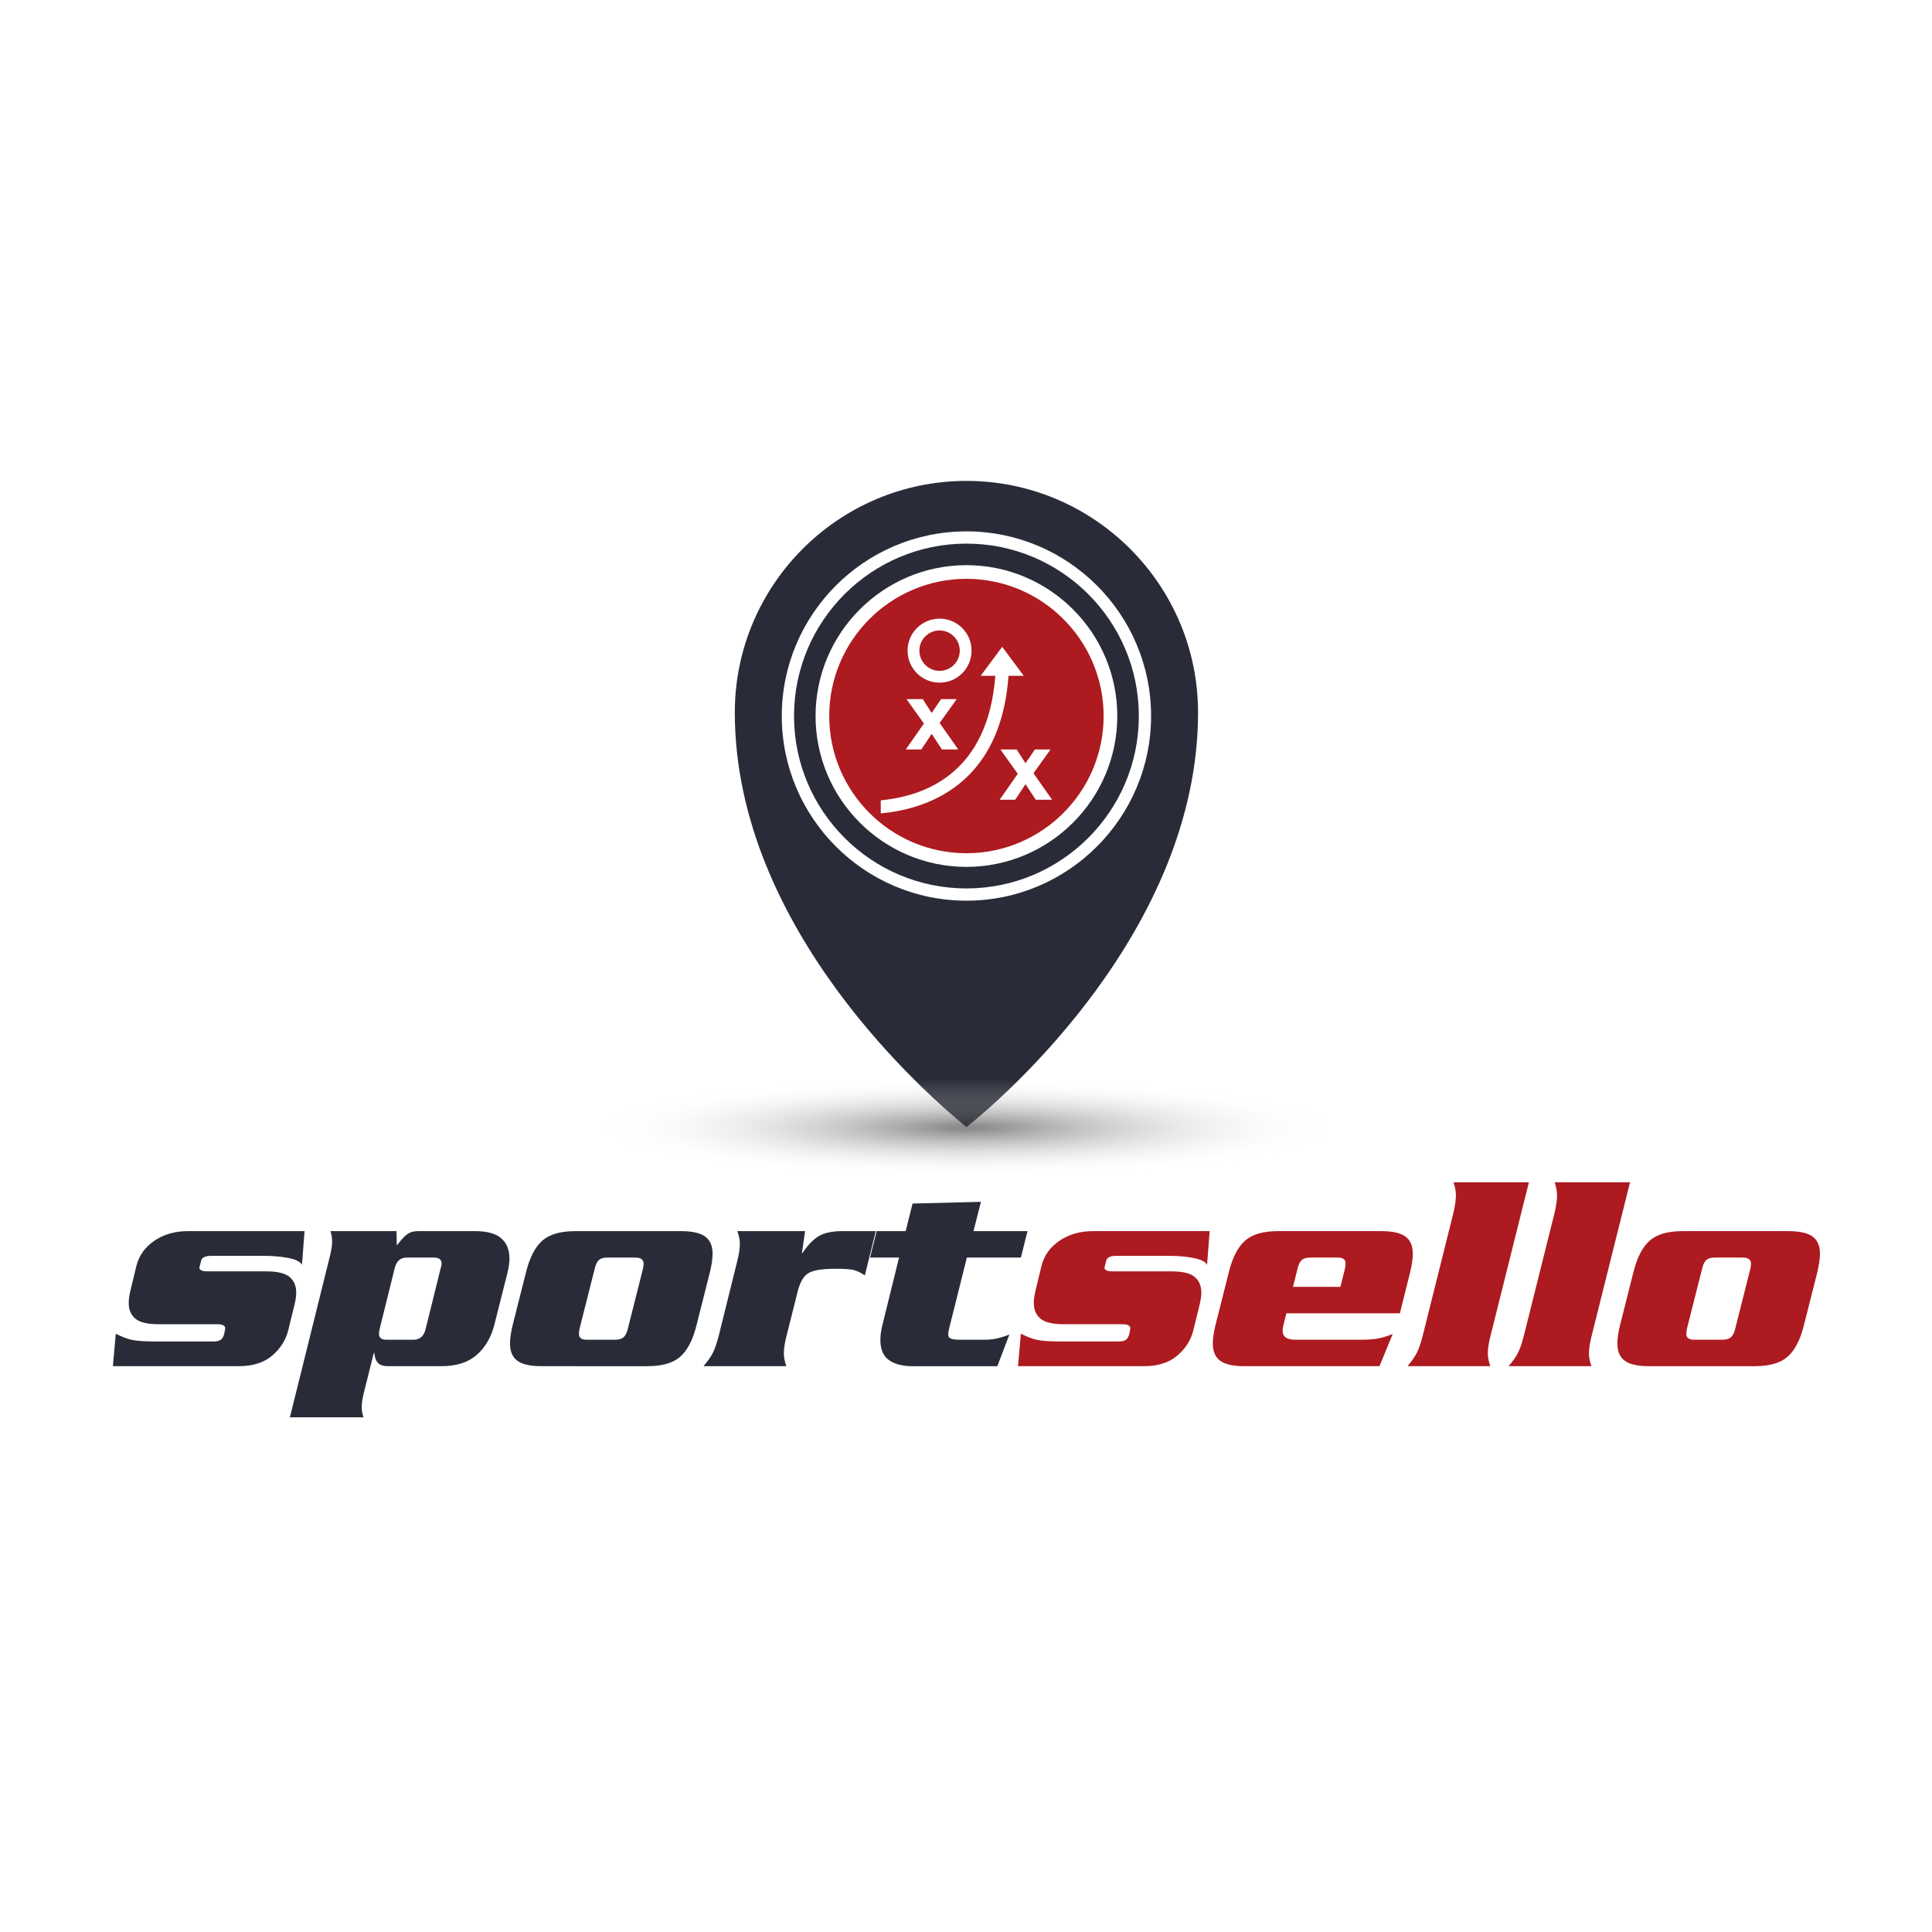 <?xml version="1.0" encoding="utf-8"?>
<!-- Generator: Adobe Illustrator 17.0.0, SVG Export Plug-In . SVG Version: 6.00 Build 0)  -->
<!DOCTYPE svg PUBLIC "-//W3C//DTD SVG 1.1//EN" "http://www.w3.org/Graphics/SVG/1.1/DTD/svg11.dtd">
<svg version="1.1" id="Layer_1" xmlns="http://www.w3.org/2000/svg" xmlns:xlink="http://www.w3.org/1999/xlink" x="0px" y="0px"
	 width="2000px" height="2000px" viewBox="0 0 2000 2000" enable-background="new 0 0 2000 2000" xml:space="preserve">
<g>
	<g>
		<path fill="#292C38" d="M275.417,1316.107c11.697,0,19.825,1.934,24.389,5.801c4.561,3.867,6.842,9.272,6.842,16.21
			c0,3.174-0.497,6.944-1.487,11.303l-6.842,27.96c-2.577,10.115-8.132,18.791-16.657,26.029
			c-8.528,7.241-20.031,10.856-34.504,10.856H116.874l2.974-33.611c6.145,3.174,11.749,5.307,16.807,6.395
			c5.058,1.093,13.333,1.637,24.836,1.637h59.193c3.571,0,6.145-0.544,7.735-1.637c1.584-1.088,2.774-3.021,3.568-5.801l0.596-2.974
			c0-0.394,0.097-0.99,0.297-1.784l0.297-1.19c0-2.974-2.677-4.461-8.032-4.461h-60.977c-11.502,0-19.534-1.934-24.092-5.801
			c-4.564-3.867-6.842-9.269-6.842-16.21c0-3.171,0.494-7.039,1.487-11.602l6.545-27.067c2.774-10.709,9.019-19.334,18.738-25.879
			c9.716-6.545,21.218-9.816,34.504-9.816h120.767l-2.677,34.801c-1.787-3.168-6.448-5.502-13.983-6.989
			c-7.538-1.49-15.964-2.233-25.283-2.233h-54.433c-6.35,0-9.918,1.69-10.709,5.058l-1.487,5.948l-0.297,0.596c0,0.2,0,0.4,0,0.594
			c0,2.58,2.774,3.867,8.329,3.867H275.417z"/>
		<path fill="#292C38" d="M410.458,1274.464l0.297,14.873c4.164-5.552,7.735-9.416,10.709-11.602
			c2.974-2.178,6.739-3.271,11.303-3.271h59.193c12.293,0,21.268,2.483,26.919,7.435c5.651,4.96,8.476,11.899,8.476,20.821
			c0,4.564-0.696,9.621-2.081,15.17l-13.386,52.948c-3.374,13.486-9.519,24.092-18.441,31.827
			c-8.925,7.732-21.021,11.599-36.288,11.599h-55.029c-5.554,0-9.325-1.287-11.303-3.867c-1.986-2.575-3.077-5.846-3.274-9.816
			h-0.594l-10.112,40.453c-1.59,6.145-2.38,11.402-2.38,15.767c0,3.368,0.594,6.841,1.784,10.409h-76.147l41.346-166.572
			c1.584-6.145,2.38-11.4,2.38-15.767c0-3.368-0.596-6.839-1.787-10.409H410.458z M392.907,1376.191
			c-0.4,1.787-0.594,3.274-0.594,4.464c0,4.164,2.575,6.245,7.732,6.245h27.963c6.542,0,10.706-3.568,12.493-10.709l15.764-63.655
			c0.594-1.784,0.893-3.271,0.893-4.461c0-4.164-2.677-6.245-8.032-6.245h-27.96c-6.545,0-10.709,3.568-12.493,10.706
			L392.907,1376.191z"/>
		<path fill="#292C38" d="M720.993,1372.027c-3.77,15.073-9.369,25.879-16.807,32.424c-7.435,6.545-18.791,9.816-34.058,9.816
			H560.666c-11.702,0-20.078-1.881-25.135-5.651c-5.055-3.765-7.585-9.713-7.585-17.847c0-4.955,0.893-11.2,2.677-18.741
			l13.983-55.326c3.762-15.067,9.369-25.876,16.804-32.421c7.438-6.545,18.785-9.816,34.058-9.816h109.462
			c11.699,0,20.078,1.887,25.136,5.651c5.058,3.77,7.585,9.621,7.585,17.551c0,5.157-0.893,11.502-2.677,19.035L720.993,1372.027z
			 M599.932,1375.597c-0.402,2.183-0.596,3.97-0.596,5.354c0,3.97,2.677,5.948,8.032,5.948h29.15c3.965,0,6.939-0.841,8.922-2.527
			c1.981-1.684,3.468-4.611,4.464-8.775l15.764-62.464c0.394-1.981,0.594-3.668,0.594-5.058c0-4.164-2.877-6.245-8.625-6.245h-29.15
			c-3.768,0-6.595,0.846-8.476,2.527c-1.889,1.687-3.324,4.611-4.314,8.775L599.932,1375.597z"/>
		<path fill="#292C38" d="M833.431,1274.464l-3.274,22.605h0.594c5.748-8.523,11.502-14.427,17.251-17.698
			c5.754-3.271,13.883-4.908,24.392-4.908h34.208l-11.303,45.807c-4.161-2.774-7.935-4.611-11.303-5.501
			c-3.374-0.893-9.816-1.34-19.332-1.34c-13.683,0-23.01,1.54-27.965,4.611c-4.955,3.077-8.623,9.472-11.003,19.185l-11.303,44.917
			c-1.986,7.732-2.974,13.98-2.974,18.738c0,3.77,0.788,8.032,2.38,12.792l0.294,0.594h-85.666l0.297-0.594
			c3.765-4.361,6.739-8.575,8.925-12.643c2.178-4.062,4.358-10.359,6.542-18.888l18.743-75.554
			c1.981-7.732,2.974-13.98,2.974-18.738c0-3.765-0.793-8.032-2.38-12.792l-0.3-0.594H833.431z"/>
		<path fill="#292C38" d="M944.677,1245.908l70.79-1.784l-7.735,30.34h55.92l-6.836,27.366h-55.92l-18.444,73.767
			c-0.599,2.58-0.888,4.461-0.888,5.651c0,2.183,0.888,3.673,2.674,4.461c1.787,0.796,4.949,1.19,9.522,1.19h24.681
			c5.748,0,10.709-0.544,14.87-1.634c4.173-1.088,8.034-2.33,11.608-3.72l-12.496,32.721h-88.047
			c-10.115,0-18.144-2.083-24.092-6.248s-8.922-11.2-8.922-21.118c0-4.758,0.788-10.21,2.375-16.36l16.957-68.709h-30.041
			l6.842-27.366h30.041L944.677,1245.908z"/>
		<path fill="#AD1A1F" d="M1212.379,1316.107c11.702,0,19.831,1.934,24.392,5.801s6.842,9.272,6.842,16.21
			c0,3.174-0.494,6.944-1.487,11.303l-6.842,27.96c-2.58,10.115-8.134,18.791-16.657,26.029
			c-8.528,7.241-20.031,10.856-34.502,10.856h-130.283l2.974-33.611c6.142,3.174,11.747,5.307,16.801,6.395
			c5.06,1.093,13.339,1.637,24.842,1.637h59.193c3.568,0,6.142-0.544,7.729-1.637c1.587-1.088,2.774-3.021,3.573-5.801l0.594-2.974
			c0-0.394,0.094-0.99,0.294-1.784l0.3-1.19c0-2.974-2.674-4.461-8.029-4.461h-60.98c-11.502,0-19.531-1.934-24.092-5.801
			c-4.567-3.867-6.842-9.269-6.842-16.21c0-3.171,0.494-7.039,1.487-11.602l6.542-27.067c2.774-10.709,9.022-19.334,18.744-25.879
			c9.71-6.545,21.213-9.816,34.502-9.816h120.767l-2.68,34.801c-1.781-3.168-6.442-5.502-13.977-6.989
			c-7.541-1.49-15.964-2.233-25.285-2.233h-54.433c-6.348,0-9.921,1.69-10.709,5.058l-1.487,5.948l-0.3,0.596c0,0.2,0,0.4,0,0.594
			c0,2.58,2.774,3.867,8.329,3.867H1212.379z"/>
		<path fill="#AD1A1F" d="M1331.659,1359.534l-3.274,13.089c-0.4,1.984-0.594,3.67-0.594,5.058c0,6.148,4.361,9.219,13.089,9.219
			h67.522c7.136,0,12.984-0.394,17.545-1.19c4.561-0.788,9.816-2.378,15.769-4.758l-13.683,33.314h-139.805
			c-11.702,0-20.075-1.881-25.136-5.651c-5.055-3.765-7.585-9.713-7.585-17.847c0-4.955,0.893-11.2,2.68-18.741l13.977-55.326
			c3.768-15.067,9.372-25.876,16.807-32.421c7.435-6.545,18.788-9.816,34.058-9.816h106.784c11.702,0,20.081,1.887,25.135,5.651
			c5.055,3.77,7.585,9.621,7.585,17.551c0,5.157-0.893,11.502-2.674,19.035l-10.709,42.833H1331.659z M1387.578,1332.171
			l4.761-19.037c0.394-2.181,0.594-3.965,0.594-5.354c0-3.965-2.68-5.948-8.029-5.948h-28.853c-3.773,0-6.597,0.846-8.478,2.527
			c-1.887,1.687-3.324,4.611-4.317,8.775l-4.755,19.037H1387.578z"/>
		<path fill="#AD1A1F" d="M1504.478,1256.023c1.787-7.735,2.68-13.983,2.68-18.741c0-3.765-0.799-8.129-2.38-13.087v-0.3h77.931
			l-39.562,158.246c-1.986,7.732-2.974,13.98-2.974,18.738c0,3.77,0.788,8.032,2.38,12.792l0.294,0.594h-85.666l0.3-0.594
			c3.768-4.361,6.742-8.575,8.922-12.643c2.181-4.062,4.361-10.359,6.547-18.888L1504.478,1256.023z"/>
		<path fill="#AD1A1F" d="M1609.176,1256.023c1.787-7.735,2.68-13.983,2.68-18.741c0-3.765-0.799-8.129-2.38-13.087v-0.3h77.931
			l-39.562,158.246c-1.986,7.732-2.974,13.98-2.974,18.738c0,3.77,0.788,8.032,2.38,12.792l0.294,0.594h-85.666l0.3-0.594
			c3.768-4.361,6.742-8.575,8.922-12.643c2.181-4.062,4.361-10.359,6.547-18.888L1609.176,1256.023z"/>
		<path fill="#AD1A1F" d="M1867.362,1372.027c-3.773,15.073-9.372,25.879-16.807,32.424c-7.435,6.545-18.793,9.816-34.058,9.816
			h-109.464c-11.702,0-20.075-1.881-25.135-5.651c-5.055-3.765-7.585-9.713-7.585-17.847c0-4.955,0.893-11.2,2.68-18.741
			l13.977-55.326c3.768-15.067,9.372-25.876,16.807-32.421s18.788-9.816,34.058-9.816h109.464c11.697,0,20.075,1.887,25.135,5.651
			c5.055,3.77,7.585,9.621,7.585,17.551c0,5.157-0.893,11.502-2.68,19.035L1867.362,1372.027z M1746.295,1375.597
			c-0.399,2.183-0.594,3.97-0.594,5.354c0,3.97,2.68,5.948,8.029,5.948h29.153c3.962,0,6.941-0.841,8.922-2.527
			c1.981-1.684,3.468-4.611,4.461-8.775l15.769-62.464c0.394-1.981,0.594-3.668,0.594-5.058c0-4.164-2.88-6.245-8.628-6.245h-29.147
			c-3.773,0-6.597,0.846-8.478,2.527c-1.886,1.687-3.324,4.611-4.317,8.775L1746.295,1375.597z"/>
	</g>
	<g>
		<path fill="#292C38" d="M1000.447,497.835c-132.213,0-239.776,107.563-239.776,239.776c0,225.21,202.802,398.88,239.776,429.132
			c36.975-29.132,239.776-203.922,239.776-429.132C1240.223,605.398,1132.66,497.835,1000.447,497.835z M1000.448,932.38
			c-105.402,0-191.154-85.75-191.154-191.152s85.752-191.152,191.154-191.152s191.152,85.75,191.152,191.152
			S1105.85,932.38,1000.448,932.38z"/>
		<path fill="#292C38" d="M1000.447,562.753c-98.412,0-178.474,80.062-178.474,178.474s80.062,178.474,178.474,178.474
			s178.474-80.062,178.474-178.474S1098.859,562.753,1000.447,562.753z M1000.447,897.391c-86.11,0-156.165-70.055-156.165-156.165
			s70.055-156.165,156.165-156.165s156.165,70.055,156.165,156.165C1156.612,827.336,1086.557,897.391,1000.447,897.391z"/>
		<g>
			<g>
				<path fill="#AD1A1F" d="M972.64,694.451c11.524,0,20.901-9.377,20.901-20.904c0-11.524-9.376-20.901-20.901-20.901
					c-11.527,0-20.904,9.376-20.904,20.901C951.737,685.074,961.113,694.451,972.64,694.451z"/>
				<path fill="#AD1A1F" d="M1000.447,599.201c-78.313,0-142.025,63.713-142.025,142.026c0,78.312,63.713,142.025,142.025,142.025
					s142.026-63.713,142.026-142.025C1142.473,662.914,1078.759,599.201,1000.447,599.201z M972.64,640.411
					c18.272,0,33.136,14.864,33.136,33.136s-14.864,33.138-33.136,33.138c-18.272,0-33.139-14.866-33.139-33.138
					S954.368,640.411,972.64,640.411z M938.433,723.743h16.819l9.22,14.319l9.709-14.319h16.181l-17.652,24.665l19.27,27.412
					h-16.917l-10.592-16.133l-10.69,16.133h-16.133l18.78-26.823L938.433,723.743z M945.889,835.583
					c-12.016,3.568-23.675,5.477-34.121,6.458v-13.555c48.311-4.617,111.119-29.974,118.58-128.877h-15.18l11.159-15.026
					l11.158-15.026l11.158,15.026l11.159,15.026h-15.813C1037.693,787.911,989.722,822.567,945.889,835.583z M1072.211,827.897
					l-10.592-16.132l-10.69,16.132h-16.132l18.78-26.823l-17.996-25.253h16.819l9.219,14.319l9.709-14.319h16.181l-17.651,24.665
					l19.269,27.412H1072.211z"/>
			</g>
		</g>
	</g>
	
		<radialGradient id="SVGID_1_" cx="1000.447" cy="3562.137" r="382.466" gradientTransform="matrix(1 0 0 0.132 0 697.209)" gradientUnits="userSpaceOnUse">
		<stop  offset="0.043" style="stop-color:#414042;stop-opacity:0.6"/>
		<stop  offset="0.995" style="stop-color:#FFFFFF;stop-opacity:0"/>
	</radialGradient>
	<ellipse fill="url(#SVGID_1_)" cx="1000.447" cy="1166.743" rx="382.466" ry="50.414"/>
</g>
</svg>
